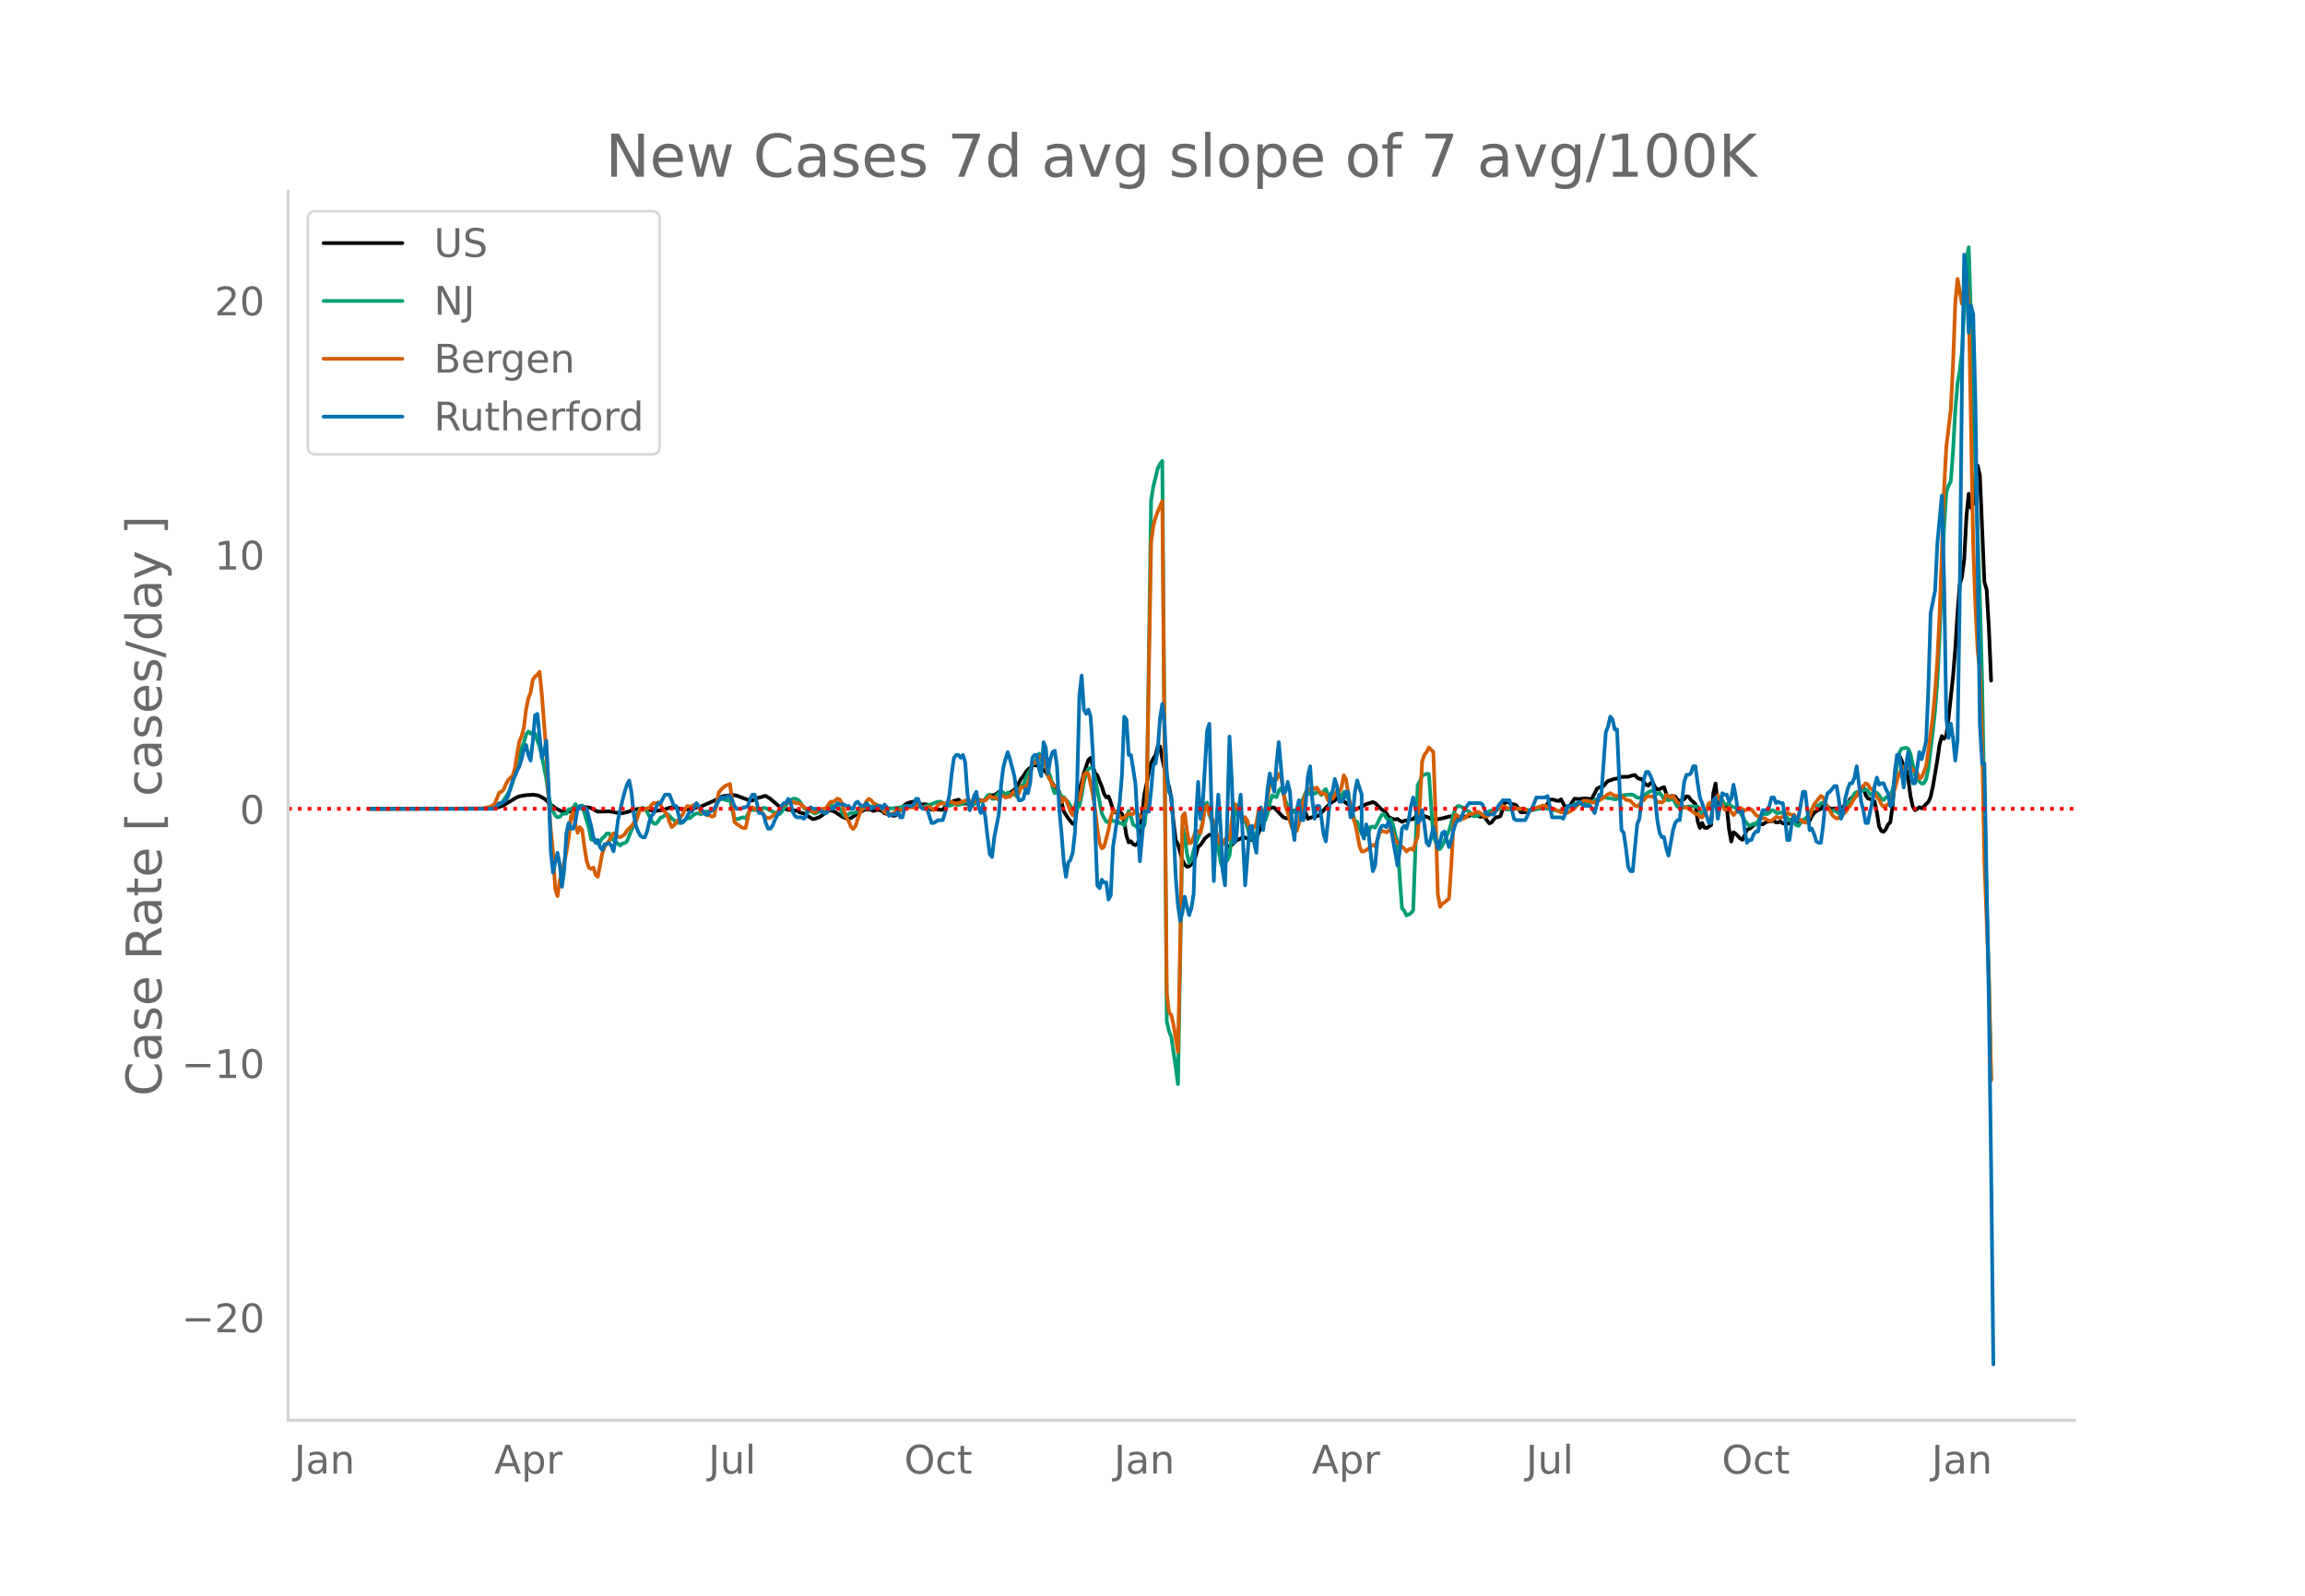 <svg height="864" viewBox="0 0 936 648" width="1248" xmlns="http://www.w3.org/2000/svg" xmlns:xlink="http://www.w3.org/1999/xlink"><defs><style>*{stroke-linecap:butt;stroke-linejoin:round}</style></defs><g id="figure_1"><path d="M0 648h936V0H0z" style="fill:#fff" id="patch_1"/><g id="axes_1"><path d="M117 576.72h725.4V77.76H117z" style="fill:none" id="patch_2"/><path clip-path="url(#p6c351b3337)" d="m149.973 328.434 47.299-.123 3.638-.199 1.82-.423 1.818-.72 2.73-1.627 1.818-1.132.91-.493.91-.348 1.819-.327.91-.165 1.818-.093.91-.089 1.82.252.909.316 1.819.988.91.693.91 1.002 2.728 2.158 1.82.992.909.359 1.819.203.91-.11.91-.297 1.818-.285.91-.4 1.819-.933 2.729.286.91.213.909.436.91.608.91.416 4.547-.12 1.82.26.909.267 1.82.172.909.03 1.819-.435.91-.254.909-.42 1.82-.45.909-.178 3.638.142 2.729.736.91-.038.91-.183 1.818-.232 2.73-.865.909-.184.91-.045.909.149 1.82.625.909.072.91-.131 1.818.275 1.82-.461.91-.439.909-.257.91-.103 4.547-2.008.91-.405 2.729-1.52.91-.303 2.728-.36.91-.093.91.057.909.181 5.457 2.044.91-.08 1.82-.802.909-.393.91-.168.909-.349.91-.099 1.819 1.12 4.548 3.921.91-.08 1.819.69.91.027.909.199 1.819.069.91.684 1.819.513 3.638 2.255.91-.156 1.819-.705 3.638-2.554.91-.108.91.223.909.43 2.729 1.842 1.819.75.91.15.91-.292 3.637-2.408 1.82-.946 1.819-.2.91.201.909.449 1.82-.49.909.207.91.383.909.879.91.2.91-.15.909.616.91.349.909-.192.91-.957.91-1.554.909-.977 1.819-1.35.91-.376 1.819-.37.91.184.909.506.91.353.91.096.909-.082.91.125.909 1.211.91.884.909-.205.91.015 1.819.253.91-.033 1.819-2.407.91-.106 1.818-1.102.91-.166.91-.344 1.819 1.751.91-.264.909.164 1.82-.272.909.3 1.819-1.659.91.25.91.053.909-.133.91-.9.909-1.073 1.819.004 1.82-1.28.909-.176 1.819 1.22 2.729-1.285.91-.76.909-1.076 1.82-3.38.909-1.021.91-1.49.909-1.216.91-.649.91-.878.909-.227.91.194.909-.071.91.828.91.99.909.765 3.638 6.318 1.82 1.78 1.818 7.967 1.82 2.809 1.819 2.252.91-.077 1.819-13.78.91-2.997.909-3.7 1.819-5.369.91-.869.91 3.508.909 2.685.91.926.909 2.439.91 2.054.91 2.97.909 1.46.91-.371.909 2.358.91 3.014.909 1.03.91.395.91-.62.909.871.91 3.173.909 5.7.91 2.708.91-.42.909 1.177.91.393.909-.615.91-3.208 1.819-16.904.91-4.15.909-4.906.91-3.528.91-1.94.909-1.207.91-3.82.909.232.91 5.06 1.819 8.308.91 2.975.909 4.614.91 9.776.909 7.205.91 1.758 1.819 6.484.91 1.772.909.816.91-.142.91-.901.909-.425 1.819-6.604.91-.669.91-1.247.909-1.479 1.819-1.482.91.18.91.939.909.159 1.819 1.492 1.82.265.909 1.438.91.566 2.728-2.684 2.729-1.269.91.059 1.819.836.91.18.909-.438.91-.65.909-1.823.91-2.604 2.728-6.378.91-.957.91-.392.91.085 2.728 2.894.91.95.909.385.91.18.91-1.092.909-1.705.91-.375.909-.156.91-.54 1.819-.577 1.819 4.532 1.82-.695.909-.031 1.819-.644 2.729-3.065 1.819-1.886 1.82-1.103.909-1.046.91-.698 1.818 2.028 2.73 2.049.909.904.91.511 2.728-1.212 1.82-1.031 2.728-.852.91.402 2.729 2.67.91.474.909.92.91 1.526.909.533.91.386.91.124.909-.2.91.721.909.453.91-.408.909-.14 1.82-.485.909-.05.91-.943.909-.763 2.729.477 1.819.637.91.621.91.385 3.638-.722 2.728-.728 1.82-.2.91.16.909.372.91.098 1.818-.377.91-.078.91-.264 1.819-.67.91.005.909.664.91.378.91-.116.909.241.91 1.459.909 1.071.91-.355.91-1.267.909-.833.91-.072.909-.48 1.82-5.688.909-.028.91.525.909.392.91.128.91.321 1.818 2.837.91.06.91-.054 1.819-.557 1.819-.786.91-.202 3.638-.316 1.819-3.244.91-.038.91.102.909.38.91.074.909-.664 1.82 3.54.909-.514.91-.332 1.818-2.948 1.82.184 1.819-.237.91-.058 1.819.318.91-.55 1.818-3.634.91-.591.91-.186.91-.366.909-1.146.91-.93.909-.217.91-.388.91-.249.909-.103.91-.431.909-.256 2.729-.033 1.819-.604.91-.114.91 1.036.909.51.91.035.909 1.398.91 1.006.909.326.91-1.055.91-.28.909 2.048.91.799.909-.08.91-.483.91-.349.909 2.733.91 1.62.909-.674.91-.137.91.287.909 1.272.91.605 1.819-.776.91-1.216.909.204.91 1.31 1.818 1.611.91 6.965.91 2.788.91-2.053.909 1.923.91.121 1.819-1.165.91-12.98.909-3.92.91 8.874.909-.072 1.82.405.909.268.91 8.978.909 5.112.91-3.756.91.643 1.818 1.838.91.545.91-1.842.91-2.234.909-.315.91-.613.909-.9.91-.703.91-.21.909.365.91.219 1.818-1.142 1.82-.132.91-.195.909.684.91-.025.909-.349.91.721.91.23 1.818-.212.91-1.582.91-.208.91 1.329.909-.285.91-.402.909-.102.91.131.91.61.909-.54.91-1.909.909-1.256.91-.768.91-.514.909-.325.91-1.358.909-.682.91 1.022.909.8.91.184 1.819-.286.91.504.909.019.91-1.298.91-.274.909-.614.91-1.973.909-.81 1.82-1.295.909-.082.91-2.094.909-.541.91 3.116.91 1.397.909.182 1.819 1.03.91 4.328.91 5.89.909 1.748.91.36.909-1.025.91-1.97.909-.902.91-6.457.91-11.462.909-7.052.91-2.179.909 1.87.91 2.827.91.69.909 4.262.91 6.835.909 4.178.91 1.576.91-.496.909-.721.91.492.909-.787.91-.999.91-.782.909-2.107.91-4.138 1.818-10.792.91-6.364.91-3.374.91 1.057.909-1.256.91-7.117 1.819-16.845.91-11.166.909-14.432.91-11.84.909-3.205.91-6.883.91-17.612.909-9.101.91 5.65.909-1.45.91-11.981.91-3.67.909 4.122 1.819 43.057.91 3.156.91 15.402.909 21.576h0" style="fill:none;stroke:#000;stroke-linecap:round;stroke-width:1.5" id="line2d_1"/><path clip-path="url(#p6c351b3337)" d="m149.973 328.432 46.389-.079 2.729-.205 1.819-.45 2.729-1.626.91-1.095 2.728-4.52.91-2.705 1.819-7.833 1.819-6.131.91-2.322.91-3.267.909-1.137.91.874.909-.758.91.586.91 3.024.909 2.31.91 3.954 1.819 9.11.91 6.756.909 4.028.91 2.357.909 1.824.91.746.91-.196.909-.919.91-.461.909.095.91-1.763.91-.058.909-.61.91-1.455.909 1.651 1.819-1.053 1.82 5.994.909 3.079.91 4.643.909.355.91-.119.91 1.537.909-.72.91-1.542.909-.626.91-1.247.91-.051 1.818 2.768 2.73 2.133.909-.798.91-.17.909-.652 2.729-6.778.91-3.262.909-1.873.91-1.416.909-.37.91.41.91 1.247 1.818 3.683.91 1.075.91.094.91-1.084.909-1.376.91-.337.909-.663.91-.52.91.781.909 1.001.91.7.909 1.115 1.82-.017.909-.1.91-1.307.909-.59.91.17 1.819-1.496.91-.452.909-.062.91.444 1.819-1.111.91-.048 1.818-.383.91-.15 1.82-4.45 1.818-.04.91.314.91.182.91-.358 1.818 7.997 1.82-.19.91-.428.909-.116.91.375 1.818-3.463 1.82.047.91.23.909-.178 1.819-.876.91.105 4.548 2.3.91.197.909-.881.91-1.227 1.819-2.897.91-.715.909-.517.91-.106.909.277.91.676 1.819 2.713.91.915.909.591.91-.03 1.819.916 2.728-1.34 1.82-.874.91-.773.909-.535.91.525.909.349.91.167.91.528.909 1.283.91 1.575.909.177.91-.957.91-.386.909.068.91-.155.909-.961.91-1.318.91.099.909.501 2.728-.829.91-.022.91.134.91-.212.909-.04 1.819.577 1.82.247.909.108 3.638-.49.91-.298 1.819-.268.91.147.91-.069.909-.268.91.134 1.818.48.91.122 2.729-1.055.91-.177 1.819-.781.91-.22.909-.047.91.485.909.631.91.085.91.423.909-.16.91-.673.909.412.91.098 1.819-.468.91-.967.909.453.91 1.413.91.032.909-.655.91-1.38.909-.482.91.828.91-.213.909-.958.91-1.417.909-.279.91 1.624.909.047.91-1.432.91-.885.909-1.06 1.819 1.882.91-1.053 1.819.833.91-.186.909.856.91-1.943.91-2.421.909-.23.91-2.744.909-1.928.91-1.146.91-2.573.909-.43 1.819-3.906.91 2.648.91 1.586.909.561 1.819 4.375.91 4.661.909 2.246.91-1.424.91 1.167.909 1.64.91.189.909 1.118.91.88.91 1.556.909 1.982 1.819-.699.91-1.337.91-4.137.909-5.585.91-3.657.909-1.546.91-.54.91.092.909 4.239 2.728 14.309.91 1.8.91 1.544.91.135.909-1.265.91.837.909.08.91-.04.91.847.909-.02.91.968.909-2.647.91-3.291.91 2.394.909 3.174.91.454.909.927.91-.882.91.925.909-1.163.91-7.008 1.819-124.894.91-5.667 1.818-7.455.91-1.74.91-1.202 1.819 227.549.91 4.024.909 2.227 1.819 12.375.91 6.876 1.819-104.1.91 3.257.909 7.26.91 3.755.91-1.247.909-3.804.91-2.87 1.819-4.507.91-4.212.909-6.752.91-1.1.909 4.913.91 2.417.91 3.194.909 4.323.91 3.587.909 5.573.91 2.887.91-2.536.909-.832.91-2.048 1.818-15.41.91-3.66.91-1.51 1.819 5.417.91.632.909 3.191.91 3.638.91 1.111.909.375.91-2.255.909-5.22.91-2.187.91 1.495.909.06.91-2.594.909-4.323.91-3.122.91.386.909.255.91-2.574.909-1.047.91 1.986.909 3.16.91 2.252.91 1.781.909.673.91-.257.909-.61.91-2.007 1.819-2.923.91-2.384.909-.123.91.94.91-.581.909.362.91-.659.909-.041.91 1.243.91-1.553.909-.88.91 2.3.909.184.91.301.91-.064.909-1.755.91 1.038.909 1.456.91-2.348.909.1.91 2.675.91 2.311.909 3.832.91 2.955.909.272.91 2.3.91 2.616.909-.129.91.397.909-.86.91-2.18.91-.18.909.462.91-1.644.909-2.008.91-1.595.91-.282.909 1.535.91.91.909-.375.91 2.383.91 3.792.909 3.177.91 14.364.909 12.447.91 1.04.909 1.866.91-.323.91-.61.909-1.072 1.819-50.886.91-1.633.91-2.298.909-.287.91-.405.909.128 1.82 25.29.909 2.116.91 3.1.909-.108.91-1.4 2.728-6.042.91-2.998.91-3.7.91-2.48.909-.84.91.192.909.403.91.928 1.819.775.91 1.204.909.676.91-.069.909-.301.91-.434 1.819.08.91-.555.909-.757.91-.29.91.079.909-.219 1.819-.602.91-.152 1.819.516 1.819-.09.91-.243.91-.028.909.183 1.819-.102 2.729.646.91-.028 1.818-.463 2.73-.486.909.057 1.819.422 1.82.377 1.818.284.91-.119 4.548-2.008.91-.555.91-.322 1.818-.007 1.82-.257.909.07.91-.065 1.819-.919 1.819-1.064 1.82-.275.909.056.91.29.909.063 1.82.44.909-.206.91-.37.909-.63.91-.493 2.728-.26.91.065.91.552.91.684.909.034.91-.205.909-.32.91-1.114.909-.63 1.82-.783 1.818 1.51.91-.448.91.988.91 1.613.909.062.91.33 1.819-.708.91 1.873.909 1.497.91-.481 1.819.49.91.036.909-.225 1.819.028 1.82-.03.909 1.763.91 1.186.909-.267.91-1.145.909-2.038.91-.238.91.687.909-3.094.91-1.21.909 1.611.91.165.91 1.584.909.223.91-.49.909 1.273.91.306.91.184.909 1.544.91.434 1.819 3.3 1.819 2.11 1.819-.838.91.397.91-1.462.909-2.009.91-.697.909-.292.91.152.909-.5.91-1.129.91.206.909.882.91.172.909-.324.91.15 2.728 3.063.91.487.91.348.91 1.105.909.329.91-1.264.909-1.036.91-.583.91-.938.909-1.189 1.819-3.5.91.066.91.38.909-1.113.91-.284 1.818 1.73.91 1.342.91.568.91-.667 1.818 1.421.91-.782.91-.994 1.819-2.666.91-.497.909-1.336.91-1.83.91-.599.909.005 2.729-1.093.91.65.909 1.426.91-.352.909-.683.91.382.91.93.909 1.522.91.48.909-1.048.91-.269.909-.51.91-2.316.91-4.325.909-5.986.91-4.736.909-1.672 1.82-.375.909.434.91 2.105 1.819 8.402.91 2.062 1.818 1.543.91-.132.91-1.643.91-4.507 1.818-15.069.91-8.51.91-11.666.91-18.358 1.818-44.24.91-14.35.91-2.528.909-1.737.91-12.207.91-16.371.909-11.14.91-5.114.909-7.77.91-17.616.91-20.178.909-4.608.91 28.13.909 35.592 2.729 78.759.91 34.729.909 51.48.91 36.176.91 30.563.909 42.399h0" style="fill:none;stroke:#009e73;stroke-linecap:round;stroke-width:1.5" id="line2d_2"/><path clip-path="url(#p6c351b3337)" d="m149.973 328.432 42.75-.101 3.639-.125 2.729-.621.91-.52.909-.69 1.82-4.542.909-.339.91-.972.909-2.135.91-1.616 1.819-1.774.91-3.096.909-5.876.91-5.074.909-2.034.91-3.435.91-7.504.909-4.44.91-2.362.909-5.22.91-1.221.91-.69.909-1.243.91 9.063 1.819 23.38.91 18.882.909 12.679.91 9.379.909 14.803.91 2.893.91-6.25.909-3.152 1.819-8.61.91-5.538.91-8.802.909-1.978.91 5.232.909 3.379.91-2.26.909 1.062.91 6.78.91 5.718.909 2.847.91.498.909-.509.91 2.938.91.825 1.818-9.537.91-2.588.91-1.401.91-1.107.909-1.763.91-1.266.909.294.91 1.153.91.135 1.818-1.141.91-1.582 1.819-1.74.91-1.266.91-.599 1.818-5.266.91.588 1.82-.791.909.011.91-1.424.909-.7.91.282.91-.553.909.983.91 1.83 1.819 2.34.91 2.87.909 2.011.91-.712 3.638-4.52.91-2.158.909-1.153.91.328.909-.294.91-.475.91-.248.909 1.175.91 1.91.909.294.91.463.91.655.909-.011.91.52.909-.328 1.82-9.48.909-1.13.91-.893.909-.69 1.82-.723.909 7.063.91 8.316.909.916.91.497.91.746.909.316.91.034 1.818-8.305.91-.09 1.82 1.061.909-.034.91.588.909 1.401.91.995.91.395.909-.215 2.729-2.079 1.819-2.203 1.819-1.774.91-.249 1.819-.249.91.565 1.818.147 3.639 2.95.91-.068.909.497.91.26.91-.746.909-.52 1.819-.192.91-.27.91-1.47.909-1.107.91.158 1.819-1.39.91.373.909 1.537.91 3.254.909 2.52.91 1.469.91 2.305.909.87.91-1.141 1.818-5.3 1.82-3.028.91-1.865.909-.881.91.531.909 1.141 1.82.972.909.972.91.712.909 1.028.91.486.91.113.909.35 1.819-1.096.91-.203.91-.328.909-.135 1.819-1.006 1.82-.113.909.079 1.819-1.57 1.82 1.604.909.18.91-.203.909-.361 1.819 1.356.91-.972.91-1.153.909-.599h.91l.909.204 1.82-.972.909.249.91.406.909.215.91-.17 1.819-.644.91-.372.909-.113.91.101.91.441.909.158.91-.678h.909l.91.17.91-.192.909.09.91-1.085.909-.813.91.655.909-.045.91.361.91.588.909-1.548.91-.124.909.858.91-.418.91.034.909-1.446.91-.95.909 2.035.91-1.153.91-2.576.909.406.91-.599.909-.904.91-3.582.91-5.31 1.818.214.91-2.34.91-.327.91.35.909 2.984.91 4.734.909 1.662.91 2.113.909.361.91-.147.91 3.854.909 2.892.91-1.785.909.802 1.82 4.69.909 1.57.91-3.728.909-2.995.91.34.91-4.464.909-5.447.91-1.119.909.554 1.82 8.328.909 6.283.91 7.695.909 5.684.91 2.283.91-.667 1.818-6.803.91-5.152.91-2.746.909.214.91.362.91 1.91.909.836.91-.43.909-.983.91-.678.91.226.909-.067.91-1.402 1.819 2.396.91.328.909-2.012.91-4.61 1.819-105 .91-6.724.909-3.367.91-2.52 1.818-4.124 1.82 199.931.91 7.605.909 1.21.91 3.852 1.819 11.108.91-43.912.909-51.788.91-1.288.909 7.108.91 5.141.91-.361 1.818-4.701.91.08.91.801.91-3.74.909-6.531.91-.95.909 3.583.91 1.356.91 2.079 1.818 6.848.91 2.045.91-.237.91-1.921.909.373.91-.69 1.818-14.193.91.814 1.82 4.396.909 2.226.91-1.876.909 1.424.91 3.638.91-.418.909-.553.91-1.582.909-5.345.91-.464.91 2.34.909-2.532 1.819-9.842.91-2.249.91.34.909-.057.91-2.283.909 1.051.91 5.503.909 6.486.91 2.656.91 3.525.909 2.826.91 1.062.909.011.91-2.995.91-4.994.909-4.113.91-3.051.909-1.684 1.82-.69.909.543.91-.588.909 1.424.91 1.21.91-.464.909.667.91 2.373 1.818-.678.91-1.3.91-1.932.91.418.909-1.729.91-5.006.909 1.56.91 5.864.91 5.018.909 4.26.91 2.7.909 4.125.91 5.141.91 2.306.909-.113.91-.475.909-.633.91-.994.91-.44.909.406.91-2.35.909-2.961.91-.915 1.819.689.91-.576.909-1.085.91 2.034.91 2.904 1.818 1.672.91.893.91.723.909 1.175.91-.802.91-.373.909.588.91-2.927.909-2.497.91-13.65.91-16.838.909-2.746.91-1.14.909-1.809 1.82 1.797.909 25.55.91 32.148.909 5.186.91-1.276.91-.554.909-.712.91-.859.909-13.356.91-16.928.91-3.853.909.633.91.802.909.316.91-.17 1.819-1.762.91.034.909-.215.91-.633.909-.022.91.52.91.78.909.61.91-.068 1.819-1.413 1.819-1.017 1.819-1.435.91-.463.91.407.909.565.91.045 1.818-.34 1.82.622 1.819-.101.91.282.909.43.91.112 1.819-.937.91-.226 2.728-.938.91.056.91.588.909.361.91.08 3.638 1.615.91.125.91-.012.909.113 1.819-1.062.91-.655.91-1.085.909-.735.91-.587.909-.735.91-.056 1.819.282.91.498.909-.034.91-.543.909-.327.91-.452 2.728-2.012.91-.418 1.82 1.04.909.022.91.26.909.113.91.317.91.892 1.818.452 1.82 1.944.91.282.909-.689.91-1.345.909-.565.91-1.062.909-.486.91.158.91-.067.909.858.91 1.605.909-.17.91.227.91-.724.909-2.44 1.819 1.197.91-.802 1.819 2.769.91.463.909 1.684 1.82-.249.909.7.91.51 1.818 1.502.91-.034.91 1.232.91.248.909-1.367 1.819-4.362.91-.384.91.746.909-2.452.91-1.13.909 2.226 1.82 3.503h.909l.91-.848.909 1.899.91 1.209.91-1.085 1.818-1.887 1.82 1.175.91-.576.909-.147.91.271.909 1.028.91 1.3.91.316.909.644.91.306.909-.068.91.644.909.497.91-.124 1.819-1.57.91.293.909.09.91-.395 1.819-1.673.91.588.909.328.91-.125.91 1.142.909.892.91.08.909.79.91.34.91-.848.909-1.706.91-2.645.909-2.27 2.729-3.425.91.678.909 2.283.91 1.65.909 1.39.91 1.695.91.881.909.621.91-.226.909-1.288.91-.43.91-.575.909-1.616.91-.995 1.819-3.085.91-.96.909-1.921.91-1.526.909-.61.91-1.062.91.52.909 1.503.91.463 1.818 3.141.91.96.91 1.922.91 1.04.909-.566.91-.35.909-1.401 1.82-4.95.909-3.582.91-2.712 1.819-2.78.91-.056.909.124.91-.113.909 1.39 1.82 1.119.909 2.44.91-.53 1.818-4.633.91-6.283 1.82-13.99.909-9.876.91-12.904.91-18.239 1.818-51.2.91-16.95 1.819-15.346.91-18.215.91-24.793.909-9.977 1.819 10.147.91-2.588.91-8.69.909 10.758 1.819 98.39.91 24.95.91 17.99.909 8.475.91 29.933.909 47.144 1.82 47.924.909 41.019h0" style="fill:none;stroke:#d55e00;stroke-linecap:round;stroke-width:1.5" id="line2d_3"/><path clip-path="url(#p6c351b3337)" d="M149.973 328.432h50.937l1.82-2.302h.909l1.819-1.15.91-1.727.91-3.453.909-2.878.91-1.727.909-2.302.91-1.726.909-2.878.91-4.029.91-1.726.909 4.028.91 2.302.909-8.057.91-10.36.91-.575 1.818 17.841.91-2.302.91-4.604.91 17.841.909 27.05.91 8.633 1.818-8.057.91 4.604.91 9.209.91-6.907.909-14.964.91-4.028.91 2.302h.909l.91-2.878.909-5.18.91-1.15.909 1.15.91-.575.91.575 1.818 6.907.91 4.604.91 2.302.91-1.15.909 2.877.91 1.15.909-2.301h.91l.91-.576.909 1.151.91 2.302.909-5.18.91-7.481 1.819-8.058.91-3.453.909-2.878.91-1.726.909 4.604.91 8.633.91 5.18.909 2.302.91 1.727.909.575h.91l.91-2.302.909-4.029.91-2.302.909-1.15.91-2.303.91-1.727h.909l1.819-3.453h1.82l1.818 4.604h.91l1.82 6.907 1.818-1.151 1.82-3.453h.909l1.82-3.454 3.638 4.605h.91l.909-1.151 1.819-1.152 1.82-3.453.909-1.15h1.819l.91-.576h.91l.909 1.726.91 2.302.909 1.151h1.82l.909-.575h.91l.909-.576.91-2.877.909-1.727h.91l.91 3.453.909 4.03h.91l.909.575.91 3.453.91 2.302h.909l.91-1.151.909-2.302 1.82-3.453.909-2.303.91-1.15h.909l.91-1.727.91 1.15.909 4.03.91 1.726.909.576h1.82l.909.575.91-1.15.909-2.879.91-.575.909.575h1.82l2.728 1.727h.91l.91-1.151.909-.576h.91l1.819-2.302.91.576h1.818l.91.575h.91l.91 1.151h.909l.91-2.302.909-.575.91 1.15.91.576h.909l.91-1.15 1.818 2.301.91-.575h.91l.91-.576h.909l.91 1.151.909-1.726.91 1.15.91 3.454.909-.575h1.819l.91-1.151.91 2.302h.909l.91-4.03.909-.575h1.82l.909-.575.91-2.302h.909l.91 2.877.91 1.151h1.818l1.82 5.756h.909l1.82-1.151h1.818l.91-2.878.91-3.453.91-4.029.909-8.633.91-6.33.909-1.152h.91l.91 1.151.909-1.15.91 2.877.909 12.662.91 6.906.91-2.302.909-3.453.91-1.727.909 6.33.91 2.303.91-3.453.909 5.18.91 8.057.909 6.906.91 1.151.909-8.057 1.82-9.208.909-11.511.91-7.482.909-3.453.91-2.878.91 2.878 1.818 6.906.91 6.907.91 2.877h.91l.909-.575.91-4.029.909 1.727.91-4.03.91-10.359.909-1.15h.91l.909 5.755.91 2.877.91-13.812.909 2.302.91 10.36.909-5.756.91-2.878.909-.575.91 6.33.91 17.266.909 9.784.91 11.511.909 6.33.91-5.754.91-1.151.909-2.878.91-8.058.909-20.143.91-35.683.91-8.057.909 13.812.91 1.727.909-1.727.91 2.878.91 14.388.909 30.503.91 23.597.909 1.151.91-3.453.91 1.151h.909l.91 6.906.909-1.726.91-19.568 2.728-18.417.91-10.935.91-23.597.909 1.151.91 14.388h.91l1.818 11.51 1.82 31.655 1.819-20.143h1.819l.91-8.633.91-10.36.909-.575.91-5.756.909-12.661.91-5.756.91 8.058.909 19.568.91 8.057.909 1.727.91 13.237.909 19.568.91 11.51.91 6.331.909-3.453.91-6.33.909 4.028.91 3.453.91-2.877.909-5.756.91-30.503.909-14.964.91 14.964.91-5.18 1.818-30.503.91-2.877.91 35.683.91 28.2.909-21.294.91-13.813.909 12.662.91 18.417.91 5.755.909-27.05.91-33.38.909 17.265.91 25.9.909-1.727.91-10.935.91-6.907 1.818 36.834 1.82-23.597.91-.575.909 6.906.91 4.029.909-15.54.91-2.877.91 9.208.909-6.906.91-9.784.909-6.33.91 4.028.91 3.453.909-11.51.91-8.633 1.818 20.719.91-.576.91-4.029.91 4.03.909 13.812.91 5.755.909-12.086.91-4.029.91 8.058h.909l.91-6.331.909-11.51.91-4.03.91 13.813.909 7.482.91-5.18h.909l.91 4.605.91 6.906.909 2.878.91-8.633.909-10.36.91-1.15.91-5.18.909 2.877.91 6.33h.909l.91-1.15.909-2.878h.91l.91 10.36.909-.576.91-9.784.909-4.604 1.82 5.755v14.964l.909 2.878.91-5.756.909 2.302.91 9.209.91 7.482.909-2.302.91-10.36.909-4.029.91-1.726h.91l.909.575.91-2.302.909 2.302 2.729 15.54.91-5.756.909-9.208.91-1.151.909 1.15.91-3.452.91-5.756.909-3.453.91 4.029.909 6.33.91-1.15.91-4.029.909 5.755.91 7.482.909 1.151.91-3.453.91-4.029.909 4.03.91 4.603.909-2.877.91-3.454.91-.575.909 3.453.91 2.878.909-2.878.91-4.029.91-2.877.909-1.151h.91l1.818-4.605 1.82-2.302h4.548l.91.576.909 2.302.91 1.727h2.728l1.82-3.454 1.819-2.302h2.728l.91 3.453.91 4.03.91.575h3.637l.91-1.727.91-2.302.91-.576 1.818-4.604h3.639l.91-.575.909 4.028.91 4.605h3.638l.91.575.91-2.302.909-2.878h2.728l.91-.575.91-1.151.91.575.909 1.151h2.729l.91 1.151.909 1.727.91-3.453.909-4.029h.91l1.819-25.323.91-2.302.909-4.029.91 1.151.91 4.029h.909l1.819 40.862.91 1.151.91 6.331.909 7.482.91 1.727h.909l1.82-18.993.909-2.302 1.819-16.115.91-2.877h.909l.91 1.726.91 2.302.909 6.331.91 9.209.909 5.18.91 1.726h.91l.909 4.604.91 2.878 1.819-10.36.91-2.877.909-1.151h.91l1.819-15.54.91-2.877h.909l.91-.576.909-2.877h.91l.91 6.906.909 5.755.91 2.302.909 2.878.91 2.302.909 2.878h.91l.91-9.209.909-1.15.91 8.632 1.819-10.36.91.576h.909l.91 2.878.909-1.151.91-5.756.91 4.605.909 6.33h1.819l.91 7.482.91 5.18.909-1.15h.91l.909-2.303.91-1.151h.91l.909-5.18.91-3.453h1.818l.91-1.727.91-3.453h.91l.909 2.302.91-.575.909.575h.91l.91 5.756.909 9.208h.91l.909-6.906.91-2.878.91 2.302.909-1.726 1.819-10.36h.91l1.819 15.54.91-.576.909 2.302.91 2.878.91.575h.909l.91-6.906.909-9.784.91-3.453.909-.576 1.82-2.302h.909l.91 5.18.909 8.057.91-2.302.91-6.33.909-3.454.91-2.302h.909l.91-2.302.91-4.604 1.818 14.388.91 3.453.91 5.18h.91l.909-4.604.91-4.03.909-6.33.91-3.453.91 2.877.909-.575h.91l.909 2.302.91 1.727.909 5.18.91-.576.91-13.237.909-6.907h.91l1.819 13.238.91-9.209.909-5.18.91 8.058.909 4.604h.91l1.819-12.662.91 2.878.909-3.453.91-4.029.91-21.295.909-30.503 1.819-9.208.91-18.993 1.819-19.568.91 34.532.909 55.827.91 8.057.909-5.755.91 5.755.91 9.208.909-8.057.91-59.28.909-88.055.91-50.072.91 8.633.909 23.022.91-10.935.909 3.453.91 36.258 1.819 130.645.91 15.54h.909l1.82 97.264.909 66.186.91 80.574h0" style="fill:none;stroke:#0072b2;stroke-linecap:round;stroke-width:1.5" id="line2d_4"/><path clip-path="url(#p6c351b3337)" d="M117 328.432h725.4" style="fill:none;stroke:red;stroke-dasharray:1.5,2.475;stroke-dashoffset:0;stroke-width:1.5" id="line2d_5"/><path d="M117 576.72V77.76" style="fill:none;stroke:#d3d3d3;stroke-linecap:square;stroke-linejoin:miter;stroke-width:1.25" id="patch_3"/><path d="M117 576.72h725.4" style="fill:none;stroke:#d3d3d3;stroke-linecap:square;stroke-linejoin:miter;stroke-width:1.25" id="patch_4"/><g id="matplotlib.axis_1"><g id="xtick_1"><g style="fill:#696969" transform="matrix(.16 0 0 -.16 119.448 598.378)" id="text_1"><defs><path d="M9.813 72.906h9.859V5.078q0-13.187-5-19.14-5-5.954-16.094-5.954h-3.75v8.297h3.078q6.531 0 9.219 3.672Q9.813-4.39 9.813 5.078z" id="DejaVuSans-74"/><path d="M34.281 27.484q-10.89 0-15.093-2.484-4.204-2.484-4.204-8.5 0-4.781 3.157-7.594 3.156-2.797 8.562-2.797 7.485 0 12 5.297 4.516 5.297 4.516 14.078v2zm17.922 3.72V0H43.22v8.297Q40.14 3.328 35.547.953q-4.594-2.375-11.234-2.375-8.391 0-13.36 4.719Q6 8.016 6 15.922q0 9.219 6.172 13.906 6.187 4.688 18.437 4.688h12.61v.89q0 6.203-4.078 9.594-4.078 3.39-11.453 3.39-4.688 0-9.141-1.124-4.438-1.125-8.531-3.375v8.312q4.921 1.906 9.562 2.844 4.64.953 9.031.953 11.875 0 17.735-6.156 5.86-6.14 5.86-18.64z" id="DejaVuSans-97"/><path d="M54.89 33.016V0h-8.984v32.719q0 7.765-3.031 11.61-3.031 3.858-9.078 3.858-7.281 0-11.484-4.64-4.204-4.625-4.204-12.64V0H9.08v54.688h9.03v-8.5q3.235 4.937 7.594 7.374Q30.078 56 35.797 56q9.422 0 14.25-5.828 4.844-5.828 4.844-17.156z" id="DejaVuSans-110"/></defs><use xlink:href="#DejaVuSans-74"/><use x="29.492" xlink:href="#DejaVuSans-97"/><use x="90.771" xlink:href="#DejaVuSans-110"/></g></g><g id="xtick_2"><g style="fill:#696969" transform="matrix(.16 0 0 -.16 200.714 598.378)" id="text_2"><defs><path d="M34.188 63.188 20.797 26.906h26.812zm-5.579 9.718h11.188L67.578 0h-10.25l-6.64 18.703h-32.86L11.188 0H.78z" id="DejaVuSans-65"/><path d="M18.11 8.203v-29H9.077v75.484h9.031v-8.296q2.844 4.875 7.157 7.234Q29.594 56 35.594 56q9.968 0 16.187-7.906 6.235-7.907 6.235-20.797T51.78 6.484q-6.218-7.906-16.187-7.906-6 0-10.328 2.375-4.313 2.375-7.157 7.25zm30.578 19.094q0 9.906-4.079 15.547-4.078 5.64-11.203 5.64-7.14 0-11.218-5.64-4.079-5.64-4.079-15.547 0-9.906 4.078-15.547 4.079-5.64 11.22-5.64 7.124 0 11.202 5.64t4.078 15.547z" id="DejaVuSans-112"/><path d="M41.11 46.297q-1.516.875-3.297 1.281Q36.03 48 33.89 48q-7.625 0-11.703-4.953-4.079-4.953-4.079-14.234V0H9.08v54.688h9.03v-8.5q2.844 4.984 7.375 7.39Q30.031 56 36.531 56q.922 0 2.047-.125 1.125-.11 2.484-.36z" id="DejaVuSans-114"/></defs><use xlink:href="#DejaVuSans-65"/><use x="68.408" xlink:href="#DejaVuSans-112"/><use x="131.885" xlink:href="#DejaVuSans-114"/></g></g><g id="xtick_3"><g style="fill:#696969" transform="matrix(.16 0 0 -.16 287.674 598.378)" id="text_3"><defs><path d="M8.5 21.578v33.11h8.984V21.922q0-7.766 3.016-11.656 3.031-3.875 9.094-3.875 7.265 0 11.484 4.64 4.234 4.64 4.234 12.656v31h8.985V0h-8.984v8.406Q42.047 3.422 37.718 1q-4.313-2.422-10.032-2.422-9.421 0-14.312 5.86Q8.5 10.296 8.5 21.578zM31.11 56z" id="DejaVuSans-117"/><path d="M9.422 75.984h8.984V0H9.422z" id="DejaVuSans-108"/></defs><use xlink:href="#DejaVuSans-74"/><use x="29.492" xlink:href="#DejaVuSans-117"/><use x="92.871" xlink:href="#DejaVuSans-108"/></g></g><g id="xtick_4"><g style="fill:#696969" transform="matrix(.16 0 0 -.16 367.177 598.378)" id="text_4"><defs><path d="M39.406 66.219q-10.75 0-17.078-8.016-6.312-8-6.312-21.828 0-13.766 6.312-21.781 6.328-8 17.078-8 10.735 0 17.016 8 6.281 8.015 6.281 21.781 0 13.828-6.281 21.828-6.281 8.016-17.016 8.016zm0 8q15.328 0 24.5-10.281 9.188-10.282 9.188-27.563 0-17.234-9.188-27.516-9.172-10.28-24.5-10.28-15.375 0-24.593 10.25-9.204 10.265-9.204 27.546t9.204 27.563q9.218 10.28 24.593 10.28z" id="DejaVuSans-79"/><path d="M48.781 52.594v-8.407q-3.812 2.11-7.64 3.157-3.828 1.047-7.735 1.047-8.75 0-13.593-5.547-4.829-5.532-4.829-15.547 0-10.016 4.829-15.563 4.843-5.53 13.593-5.53 3.907 0 7.735 1.046 3.828 1.047 7.64 3.156V2.094Q45.016.344 40.984-.531q-4.015-.89-8.562-.89-12.36 0-19.64 7.765-7.266 7.765-7.266 20.953 0 13.375 7.343 21.031Q20.22 56 33.016 56q4.14 0 8.093-.86 3.953-.843 7.672-2.546z" id="DejaVuSans-99"/><path d="M18.313 70.219V54.688h18.5v-6.985h-18.5V18.016q0-6.688 1.828-8.594 1.828-1.906 7.453-1.906h9.218V0h-9.218q-10.407 0-14.36 3.875-3.953 3.89-3.953 14.14v29.688H2.687v6.984h6.594V70.22z" id="DejaVuSans-116"/></defs><use xlink:href="#DejaVuSans-79"/><use x="78.711" xlink:href="#DejaVuSans-99"/><use x="133.691" xlink:href="#DejaVuSans-116"/></g></g><g id="xtick_5"><g style="fill:#696969" transform="matrix(.16 0 0 -.16 452.36 598.378)" id="text_5"><use xlink:href="#DejaVuSans-74"/><use x="29.492" xlink:href="#DejaVuSans-97"/><use x="90.771" xlink:href="#DejaVuSans-110"/></g></g><g id="xtick_6"><g style="fill:#696969" transform="matrix(.16 0 0 -.16 532.715 598.378)" id="text_6"><use xlink:href="#DejaVuSans-65"/><use x="68.408" xlink:href="#DejaVuSans-112"/><use x="131.885" xlink:href="#DejaVuSans-114"/></g></g><g id="xtick_7"><g style="fill:#696969" transform="matrix(.16 0 0 -.16 619.675 598.378)" id="text_7"><use xlink:href="#DejaVuSans-74"/><use x="29.492" xlink:href="#DejaVuSans-117"/><use x="92.871" xlink:href="#DejaVuSans-108"/></g></g><g id="xtick_8"><g style="fill:#696969" transform="matrix(.16 0 0 -.16 699.178 598.378)" id="text_8"><use xlink:href="#DejaVuSans-79"/><use x="78.711" xlink:href="#DejaVuSans-99"/><use x="133.691" xlink:href="#DejaVuSans-116"/></g></g><g id="xtick_9"><g style="fill:#696969" transform="matrix(.16 0 0 -.16 784.36 598.378)" id="text_9"><use xlink:href="#DejaVuSans-74"/><use x="29.492" xlink:href="#DejaVuSans-97"/><use x="90.771" xlink:href="#DejaVuSans-110"/></g></g></g><g id="matplotlib.axis_2"><g id="ytick_1"><g style="fill:#696969" transform="matrix(.16 0 0 -.16 73.733 540.976)" id="text_10"><defs><path d="M10.594 35.5h62.593v-8.297H10.594z" id="DejaVuSans-8722"/><path d="M19.188 8.297h34.421V0H7.33v8.297q5.609 5.812 15.296 15.594 9.703 9.797 12.188 12.64 4.734 5.313 6.609 9 1.89 3.688 1.89 7.25 0 5.813-4.078 9.469-4.078 3.672-10.625 3.672-4.64 0-9.797-1.61-5.14-1.609-11-4.89v9.969Q13.767 71.78 18.938 73q5.188 1.219 9.485 1.219 11.328 0 18.062-5.672 6.735-5.656 6.735-15.125 0-4.5-1.688-8.531-1.672-4.016-6.125-9.485-1.218-1.422-7.765-8.187-6.532-6.766-18.453-18.922z" id="DejaVuSans-50"/><path d="M31.781 66.406q-7.61 0-11.453-7.5Q16.5 51.422 16.5 36.375q0-14.984 3.828-22.484 3.844-7.5 11.453-7.5 7.672 0 11.5 7.5 3.844 7.5 3.844 22.484 0 15.047-3.844 22.531-3.828 7.5-11.5 7.5zm0 7.813q12.266 0 18.735-9.703 6.468-9.688 6.468-28.141 0-18.406-6.468-28.11-6.47-9.687-18.735-9.687-12.25 0-18.718 9.688-6.47 9.703-6.47 28.109 0 18.453 6.47 28.14Q19.53 74.22 31.78 74.22z" id="DejaVuSans-48"/></defs><use xlink:href="#DejaVuSans-8722"/><use x="83.789" xlink:href="#DejaVuSans-50"/><use x="147.412" xlink:href="#DejaVuSans-48"/></g></g><g id="ytick_2"><g style="fill:#696969" transform="matrix(.16 0 0 -.16 73.733 437.744)" id="text_11"><defs><path d="M12.406 8.297h16.11v55.625l-17.532-3.516v8.985l17.438 3.515h9.86V8.296H54.39V0H12.406z" id="DejaVuSans-49"/></defs><use xlink:href="#DejaVuSans-8722"/><use x="83.789" xlink:href="#DejaVuSans-49"/><use x="147.412" xlink:href="#DejaVuSans-48"/></g></g><g id="ytick_3"><use xlink:href="#DejaVuSans-48" style="fill:#696969" transform="matrix(.16 0 0 -.16 97.32 334.511)" id="text_12"/></g><g id="ytick_4"><g style="fill:#696969" transform="matrix(.16 0 0 -.16 87.14 231.279)" id="text_13"><use xlink:href="#DejaVuSans-49"/><use x="63.623" xlink:href="#DejaVuSans-48"/></g></g><g id="ytick_5"><g style="fill:#696969" transform="matrix(.16 0 0 -.16 87.14 128.047)" id="text_14"><use xlink:href="#DejaVuSans-50"/><use x="63.623" xlink:href="#DejaVuSans-48"/></g></g><g style="fill:#696969" transform="matrix(0 -.2 -.2 0 65.573 445.117)" id="text_15"><defs><path d="M64.406 67.281v-10.39q-4.984 4.64-10.625 6.922-5.64 2.296-11.984 2.296-12.5 0-19.14-7.64-6.641-7.64-6.641-22.094 0-14.406 6.64-22.047 6.64-7.64 19.14-7.64 6.345 0 11.985 2.296 5.64 2.297 10.625 6.938V5.609Q59.234 2.094 53.437.33q-5.78-1.75-12.218-1.75-16.563 0-26.094 10.124-9.516 10.14-9.516 27.672 0 17.578 9.516 27.703 9.531 10.14 26.094 10.14 6.531 0 12.312-1.734 5.797-1.734 10.875-5.203z" id="DejaVuSans-67"/><path d="M44.281 53.078v-8.5q-3.797 1.953-7.906 2.922-4.094.984-8.5.984-6.688 0-10.031-2.047-3.344-2.046-3.344-6.156 0-3.125 2.39-4.906 2.391-1.781 9.626-3.39l3.078-.688q9.562-2.047 13.593-5.781 4.032-3.735 4.032-10.422 0-7.625-6.032-12.078-6.03-4.438-16.578-4.438-4.39 0-9.156.86Q10.688.296 5.422 2v9.281q4.984-2.594 9.812-3.89 4.829-1.282 9.579-1.282 6.343 0 9.75 2.172 3.421 2.172 3.421 6.125 0 3.656-2.468 5.61-2.453 1.953-10.813 3.765l-3.125.735q-8.344 1.75-12.062 5.39-3.704 3.64-3.704 9.985 0 7.718 5.47 11.906Q16.75 56 26.811 56q4.97 0 9.36-.734 4.406-.72 8.11-2.188z" id="DejaVuSans-115"/><path d="M56.203 29.594v-4.39H14.891q.593-9.282 5.593-14.142 5-4.859 13.938-4.859 5.172 0 10.031 1.266 4.86 1.265 9.656 3.812v-8.5Q49.266.734 44.187-.344 39.11-1.422 33.892-1.422q-13.094 0-20.735 7.61-7.64 7.625-7.64 20.625 0 13.421 7.25 21.296Q20.016 56 32.328 56q11.031 0 17.453-7.11 6.422-7.093 6.422-19.296zm-8.984 2.64q-.094 7.36-4.125 11.75-4.032 4.407-10.672 4.407-7.516 0-12.031-4.25-4.516-4.25-5.203-11.97z" id="DejaVuSans-101"/><path d="M44.39 34.188q3.172-1.079 6.172-4.594 3-3.516 6.032-9.672L66.609 0H56l-9.313 18.703q-3.624 7.328-7.015 9.719-3.39 2.39-9.25 2.39h-10.75V0h-9.86v72.906h22.266q12.5 0 18.656-5.234 6.157-5.219 6.157-15.766 0-6.89-3.203-11.437-3.204-4.532-9.297-6.282zM19.673 64.797V38.922h12.406q7.125 0 10.766 3.297 3.64 3.297 3.64 9.687 0 6.39-3.64 9.64-3.64 3.25-10.766 3.25z" id="DejaVuSans-82"/><path d="M8.594 75.984h20.703V69H17.578V-6.203h11.719v-6.984H8.594z" id="DejaVuSans-91"/><path d="M25.39 72.906h8.297L8.297-9.28H0z" id="DejaVuSans-47"/><path d="M45.406 46.39v29.594h8.985V0h-8.985v8.203Q42.578 3.328 38.25.953q-4.313-2.375-10.375-2.375-9.906 0-16.14 7.906-6.22 7.922-6.22 20.813 0 12.89 6.22 20.797Q17.968 56 27.874 56q6.063 0 10.375-2.375 4.328-2.36 7.156-7.234zm-30.61-19.093q0-9.906 4.079-15.547 4.078-5.64 11.203-5.64 7.125 0 11.219 5.64 4.11 5.64 4.11 15.547 0 9.906-4.11 15.547-4.094 5.64-11.219 5.64-7.125 0-11.203-5.64-4.078-5.64-4.078-15.547z" id="DejaVuSans-100"/><path d="M32.172-5.078q-3.797-9.766-7.422-12.735-3.61-2.984-9.656-2.984H7.906v7.516h5.282q3.703 0 5.75 1.765Q21-9.766 23.483-3.219l1.61 4.094-22.11 53.813H12.5l17.094-42.766 17.093 42.766h9.516z" id="DejaVuSans-121"/><path d="M30.422 75.984v-89.171H9.719v6.984H21.39V69H9.719v6.984z" id="DejaVuSans-93"/></defs><use xlink:href="#DejaVuSans-67"/><use x="69.824" xlink:href="#DejaVuSans-97"/><use x="131.104" xlink:href="#DejaVuSans-115"/><use x="183.203" xlink:href="#DejaVuSans-101"/><use x="244.727" xlink:href="#DejaVuSans-32"/><use x="276.514" xlink:href="#DejaVuSans-82"/><use x="343.746" xlink:href="#DejaVuSans-97"/><use x="405.025" xlink:href="#DejaVuSans-116"/><use x="444.234" xlink:href="#DejaVuSans-101"/><use x="505.758" xlink:href="#DejaVuSans-32"/><use x="537.545" xlink:href="#DejaVuSans-91"/><use x="576.559" xlink:href="#DejaVuSans-32"/><use x="608.346" xlink:href="#DejaVuSans-99"/><use x="663.326" xlink:href="#DejaVuSans-97"/><use x="724.605" xlink:href="#DejaVuSans-115"/><use x="776.705" xlink:href="#DejaVuSans-101"/><use x="838.229" xlink:href="#DejaVuSans-115"/><use x="890.328" xlink:href="#DejaVuSans-47"/><use x="924.02" xlink:href="#DejaVuSans-100"/><use x="987.496" xlink:href="#DejaVuSans-97"/><use x="1048.775" xlink:href="#DejaVuSans-121"/><use x="1107.955" xlink:href="#DejaVuSans-32"/><use x="1139.742" xlink:href="#DejaVuSans-93"/></g></g><g style="fill:#696969" transform="matrix(.24 0 0 -.24 245.86 71.76)" id="text_16"><defs><path d="M9.813 72.906h13.28l32.329-60.984v60.984h9.562V0h-13.28L19.39 60.984V0H9.813z" id="DejaVuSans-78"/><path d="M4.203 54.688h8.985l11.234-42.672 11.172 42.672h10.593l11.235-42.672 11.187 42.672h8.985L63.28 0H52.688L40.922 44.828 29.109 0H18.5z" id="DejaVuSans-119"/><path d="M8.203 72.906h46.875v-4.203L28.61 0H18.312L43.22 64.594H8.203z" id="DejaVuSans-55"/><path d="M2.984 54.688H12.5L29.594 8.797l17.093 45.89h9.516L35.687 0H23.485z" id="DejaVuSans-118"/><path d="M45.406 27.984q0 9.766-4.031 15.125-4.016 5.375-11.297 5.375-7.219 0-11.25-5.375-4.031-5.359-4.031-15.125 0-9.718 4.031-15.093t11.25-5.375q7.281 0 11.297 5.375 4.031 5.375 4.031 15.093zm8.985-21.203q0-13.953-6.203-20.765Q42-20.797 29.203-20.797q-4.734 0-8.937.703-4.203.703-8.157 2.172v8.735q3.954-2.141 7.813-3.157 3.86-1.031 7.86-1.031 8.843 0 13.234 4.61 4.39 4.609 4.39 13.937v4.453q-2.781-4.844-7.125-7.234Q33.938 0 27.875 0 17.828 0 11.672 7.656q-6.156 7.672-6.156 20.328 0 12.688 6.156 20.344Q17.828 56 27.875 56q6.063 0 10.406-2.39 4.344-2.391 7.125-7.22v8.297h8.985z" id="DejaVuSans-103"/><path d="M30.61 48.39q-7.22 0-11.422-5.64-4.204-5.64-4.204-15.453 0-9.813 4.172-15.453 4.188-5.64 11.453-5.64 7.188 0 11.375 5.655 4.203 5.672 4.203 15.438 0 9.719-4.203 15.406-4.187 5.688-11.375 5.688zm0 7.61q11.718 0 18.406-7.625 6.703-7.61 6.703-21.078 0-13.422-6.703-21.078-6.688-7.64-18.407-7.64-11.765 0-18.437 7.64-6.656 7.656-6.656 21.078 0 13.469 6.656 21.078Q18.844 56 30.609 56z" id="DejaVuSans-111"/><path d="M37.11 75.984V68.5h-8.594q-4.828 0-6.72-1.953-1.874-1.953-1.874-7.031v-4.828h14.797v-6.985H19.922V0H10.89v47.703H2.297v6.984h8.594V58.5q0 9.125 4.25 13.297 4.25 4.187 13.468 4.187z" id="DejaVuSans-102"/><path d="M9.813 72.906h9.859V42.094L52.39 72.906h12.703L28.906 38.922 67.672 0H54.688L19.672 35.11V0h-9.86z" id="DejaVuSans-75"/></defs><use xlink:href="#DejaVuSans-78"/><use x="74.805" xlink:href="#DejaVuSans-101"/><use x="136.328" xlink:href="#DejaVuSans-119"/><use x="218.115" xlink:href="#DejaVuSans-32"/><use x="249.902" xlink:href="#DejaVuSans-67"/><use x="319.727" xlink:href="#DejaVuSans-97"/><use x="381.006" xlink:href="#DejaVuSans-115"/><use x="433.105" xlink:href="#DejaVuSans-101"/><use x="494.629" xlink:href="#DejaVuSans-115"/><use x="546.729" xlink:href="#DejaVuSans-32"/><use x="578.516" xlink:href="#DejaVuSans-55"/><use x="642.139" xlink:href="#DejaVuSans-100"/><use x="705.615" xlink:href="#DejaVuSans-32"/><use x="737.402" xlink:href="#DejaVuSans-97"/><use x="798.682" xlink:href="#DejaVuSans-118"/><use x="857.861" xlink:href="#DejaVuSans-103"/><use x="921.338" xlink:href="#DejaVuSans-32"/><use x="953.125" xlink:href="#DejaVuSans-115"/><use x="1005.225" xlink:href="#DejaVuSans-108"/><use x="1033.008" xlink:href="#DejaVuSans-111"/><use x="1094.189" xlink:href="#DejaVuSans-112"/><use x="1157.666" xlink:href="#DejaVuSans-101"/><use x="1219.189" xlink:href="#DejaVuSans-32"/><use x="1250.977" xlink:href="#DejaVuSans-111"/><use x="1312.158" xlink:href="#DejaVuSans-102"/><use x="1347.363" xlink:href="#DejaVuSans-32"/><use x="1379.15" xlink:href="#DejaVuSans-55"/><use x="1442.773" xlink:href="#DejaVuSans-32"/><use x="1474.561" xlink:href="#DejaVuSans-97"/><use x="1535.84" xlink:href="#DejaVuSans-118"/><use x="1595.02" xlink:href="#DejaVuSans-103"/><use x="1658.496" xlink:href="#DejaVuSans-47"/><use x="1692.188" xlink:href="#DejaVuSans-49"/><use x="1755.811" xlink:href="#DejaVuSans-48"/><use x="1819.434" xlink:href="#DejaVuSans-48"/><use x="1883.057" xlink:href="#DejaVuSans-75"/></g><g id="legend_1"><path d="M128.2 184.5h136.45q3.2 0 3.2-3.2V88.96q0-3.2-3.2-3.2H128.2q-3.2 0-3.2 3.2v92.34q0 3.2 3.2 3.2z" style="fill:none;opacity:.8;stroke:#ccc;stroke-linejoin:miter" id="patch_5"/><path d="M131.4 98.718h32" style="fill:none;stroke:#000;stroke-linecap:round;stroke-width:1.5" id="line2d_6"/><g style="fill:#696969" transform="matrix(.16 0 0 -.16 176.2 104.317)" id="text_17"><defs><path d="M8.688 72.906h9.921V28.61q0-11.718 4.235-16.875 4.25-5.14 13.781-5.14 9.469 0 13.719 5.14 4.25 5.157 4.25 16.875v44.297H64.5V27.391q0-14.25-7.063-21.532-7.046-7.28-20.812-7.28-13.828 0-20.89 7.28-7.047 7.282-7.047 21.532z" id="DejaVuSans-85"/><path d="M53.516 70.516V60.89q-5.61 2.687-10.594 4-4.984 1.328-9.625 1.328-8.047 0-12.422-3.125t-4.375-8.89q0-4.845 2.906-7.313 2.907-2.453 11.016-3.97l5.953-1.218q11.031-2.11 16.281-7.406 5.25-5.297 5.25-14.172 0-10.61-7.11-16.078-7.093-5.469-20.812-5.469-5.172 0-11.015 1.172Q13.14.922 6.89 3.219v10.156q6-3.36 11.765-5.078 5.766-1.703 11.328-1.703 8.438 0 13.032 3.312 4.593 3.328 4.593 9.485 0 5.359-3.297 8.39-3.296 3.032-10.812 4.547L27.484 33.5q-11.03 2.188-15.968 6.875-4.922 4.688-4.922 13.047 0 9.672 6.812 15.234 6.813 5.563 18.766 5.563 5.14 0 10.453-.938 5.328-.922 10.89-2.765z" id="DejaVuSans-83"/></defs><use xlink:href="#DejaVuSans-85"/><use x="73.193" xlink:href="#DejaVuSans-83"/></g><path d="M131.4 122.203h32" style="fill:none;stroke:#009e73;stroke-linecap:round;stroke-width:1.5" id="line2d_8"/><g style="fill:#696969" transform="matrix(.16 0 0 -.16 176.2 127.802)" id="text_18"><use xlink:href="#DejaVuSans-78"/><use x="74.805" xlink:href="#DejaVuSans-74"/></g><path d="M131.4 145.688h32" style="fill:none;stroke:#d55e00;stroke-linecap:round;stroke-width:1.5" id="line2d_10"/><g style="fill:#696969" transform="matrix(.16 0 0 -.16 176.2 151.287)" id="text_19"><defs><path d="M19.672 34.813V8.108H35.5q7.953 0 11.781 3.297 3.844 3.297 3.844 10.078 0 6.844-3.844 10.078-3.828 3.25-11.781 3.25zm0 29.984V42.828h14.61q7.218 0 10.75 2.703 3.546 2.719 3.546 8.282 0 5.515-3.547 8.25-3.531 2.734-10.75 2.734zm-9.86 8.11h25.204q11.28 0 17.375-4.688Q58.5 63.53 58.5 54.89q0-6.703-3.125-10.657-3.125-3.953-9.188-4.922 7.282-1.562 11.313-6.53 4.031-4.954 4.031-12.376 0-9.765-6.64-15.093Q48.25 0 35.984 0H9.812z" id="DejaVuSans-66"/></defs><use xlink:href="#DejaVuSans-66"/><use x="68.604" xlink:href="#DejaVuSans-101"/><use x="130.127" xlink:href="#DejaVuSans-114"/><use x="169.49" xlink:href="#DejaVuSans-103"/><use x="232.967" xlink:href="#DejaVuSans-101"/><use x="294.49" xlink:href="#DejaVuSans-110"/></g><path d="M131.4 169.173h32" style="fill:none;stroke:#0072b2;stroke-linecap:round;stroke-width:1.5" id="line2d_12"/><g style="fill:#696969" transform="matrix(.16 0 0 -.16 176.2 174.773)" id="text_20"><defs><path d="M54.89 33.016V0h-8.984v32.719q0 7.765-3.031 11.61-3.031 3.858-9.078 3.858-7.281 0-11.484-4.64-4.204-4.625-4.204-12.64V0H9.08v75.984h9.03V46.188q3.235 4.937 7.594 7.374Q30.078 56 35.797 56q9.422 0 14.25-5.828 4.844-5.828 4.844-17.156z" id="DejaVuSans-104"/></defs><use xlink:href="#DejaVuSans-82"/><use x="64.982" xlink:href="#DejaVuSans-117"/><use x="128.361" xlink:href="#DejaVuSans-116"/><use x="167.57" xlink:href="#DejaVuSans-104"/><use x="230.949" xlink:href="#DejaVuSans-101"/><use x="292.473" xlink:href="#DejaVuSans-114"/><use x="333.586" xlink:href="#DejaVuSans-102"/><use x="368.791" xlink:href="#DejaVuSans-111"/><use x="429.973" xlink:href="#DejaVuSans-114"/><use x="469.336" xlink:href="#DejaVuSans-100"/></g></g></g></g><defs><clipPath id="p6c351b3337"><path d="M117 77.76h725.4v498.96H117z"/></clipPath></defs></svg>